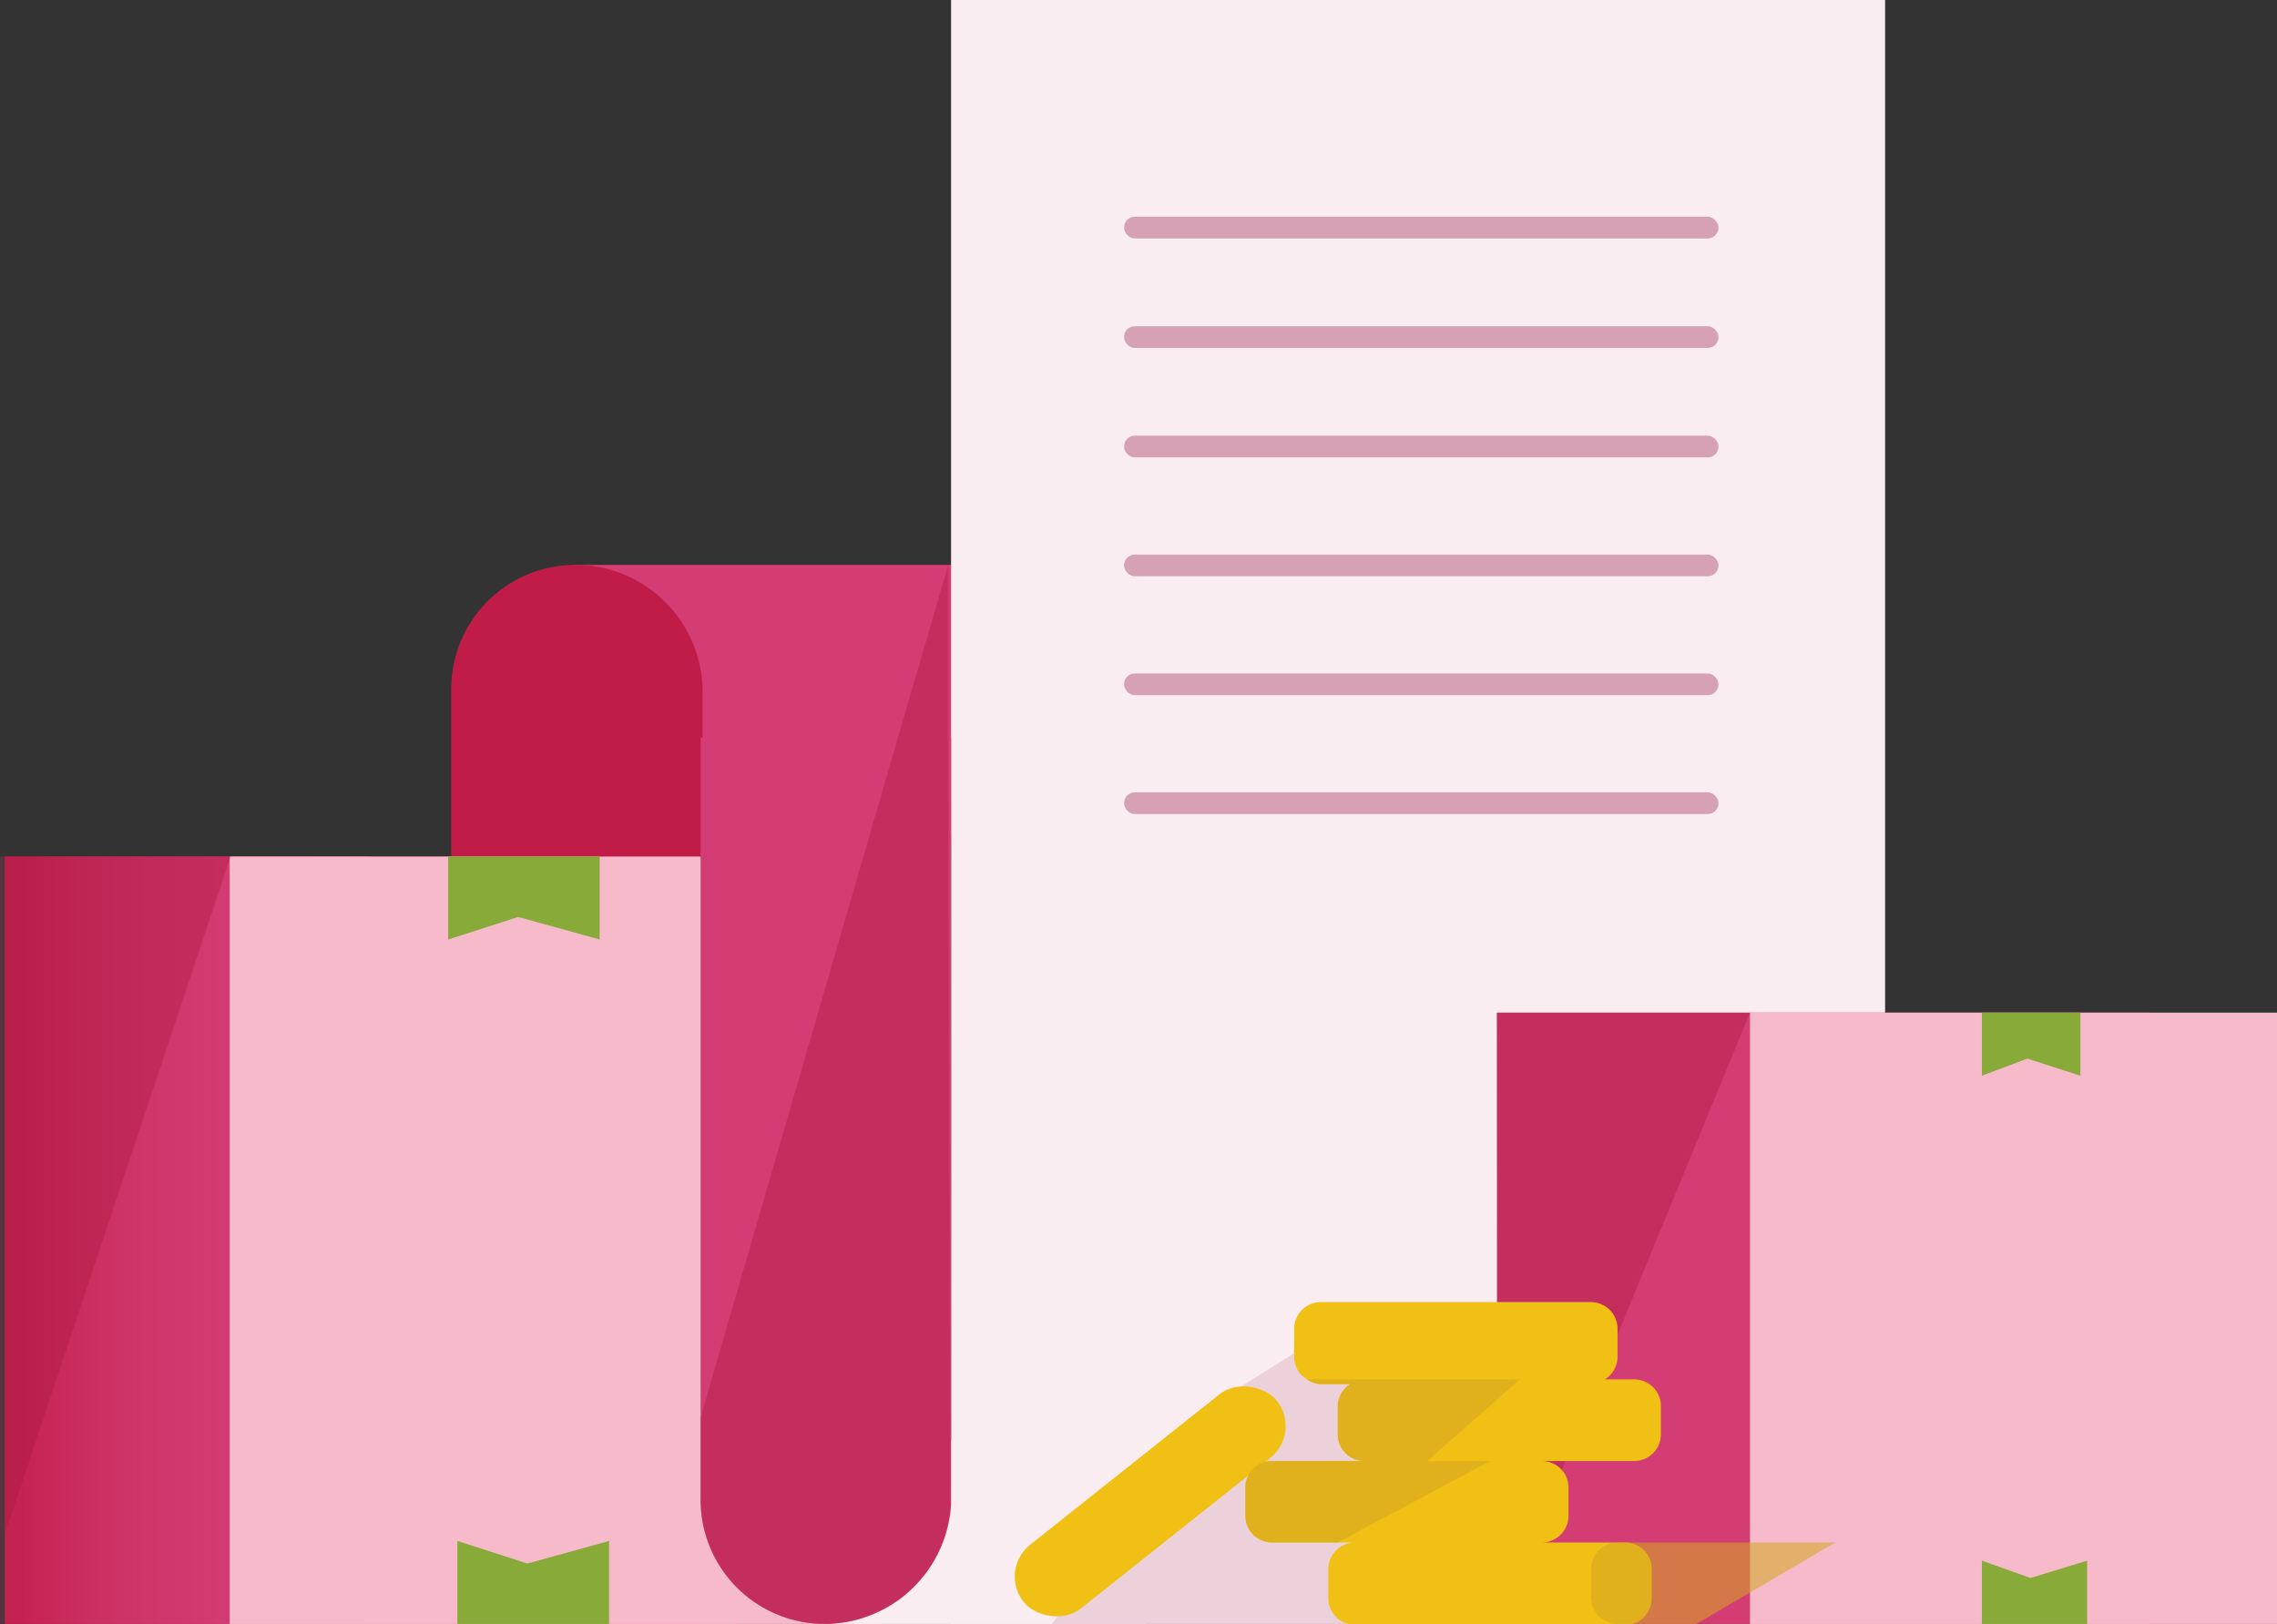 <svg xmlns="http://www.w3.org/2000/svg" xmlns:xlink="http://www.w3.org/1999/xlink" viewBox="0 0 104 74.19"><rect x="0" y="0" width="104" height="74.19" fill="#333333" stroke="none"/><defs><style>.cls-1{fill:#d33d73;}.cls-2{fill:#c11b48;}.cls-3{fill:url(#linear-gradient);}.cls-4{fill:#f7bacb;}.cls-5{fill:#88aa39;}.cls-6{fill:#f9edf1;}.cls-7{fill:#ac1a43;opacity:0.41;}.cls-8,.cls-9{fill:#d6a1b5;}.cls-9{opacity:0.37;}.cls-10{fill:#f1c014;}.cls-11{fill:#d3a623;opacity:0.56;}</style><linearGradient id="linear-gradient" y1="56.65" x2="16.78" y2="56.65" gradientUnits="userSpaceOnUse"><stop offset="0.06" stop-color="#d33d73" stop-opacity="0.2"/><stop offset="0.1" stop-color="#d33d73" stop-opacity="0.31"/><stop offset="0.19" stop-color="#d33d73" stop-opacity="0.49"/><stop offset="0.29" stop-color="#d33d73" stop-opacity="0.65"/><stop offset="0.39" stop-color="#d33d73" stop-opacity="0.78"/><stop offset="0.5" stop-color="#d33d73" stop-opacity="0.88"/><stop offset="0.62" stop-color="#d33d73" stop-opacity="0.95"/><stop offset="0.77" stop-color="#d33d73" stop-opacity="0.99"/><stop offset="1" stop-color="#d33d73"/></linearGradient></defs><g id="Layer_2" data-name="Layer 2"><g id="Layer_1-2" data-name="Layer 1"><rect class="cls-1" x="26.16" y="25.8" width="26.16" height="12.34"/><path class="cls-2" d="M26.28,25.8h0a5.81,5.81,0,0,1,5.81,5.81V74.17a0,0,0,0,1,0,0H20.61a0,0,0,0,1,0,0V31.47A5.67,5.67,0,0,1,26.28,25.8Z"/><rect class="cls-2" x="0.22" y="39.12" width="33.53" height="35.05"/><rect class="cls-3" y="39.12" width="16.78" height="35.05"/><rect class="cls-4" x="10.49" y="39.12" width="29.78" height="35.05"/><polygon class="cls-5" points="20.47 39.12 20.47 42.91 23.67 41.88 27.39 42.91 27.39 39.12 20.47 39.12"/><polygon class="cls-5" points="20.89 74.17 20.89 70.38 24.09 71.41 27.82 70.38 27.82 74.17 20.89 74.17"/><path class="cls-6" d="M43.44,0H86.1a0,0,0,0,1,0,0V58.57a15.6,15.6,0,0,1-15.6,15.6H43.44a0,0,0,0,1,0,0V0A0,0,0,0,1,43.44,0Z"/><polygon class="cls-7" points="10.53 39.12 0.23 70.05 0.23 39.12 10.53 39.12"/><rect class="cls-1" x="68.37" y="46.25" width="29.83" height="27.92"/><rect class="cls-4" x="79.93" y="46.25" width="24.07" height="27.92"/><polygon class="cls-5" points="90.52 46.25 90.52 49.13 92.6 48.35 95.02 49.13 95.02 46.25 90.52 46.25"/><polygon class="cls-5" points="90.52 74.17 90.52 71.28 92.74 72.07 95.33 71.28 95.33 74.17 90.52 74.17"/><polygon class="cls-7" points="68.37 46.25 79.93 46.25 68.44 74.17 68.37 46.25"/><rect class="cls-6" x="38.01" y="65.78" width="14.31" height="8.39"/><path class="cls-1" d="M43.44,33.69V68.37c0,.11,0,.23,0,.35a5.8,5.8,0,0,1-5.79,5.45A5.67,5.67,0,0,1,32,68.5V33.69Z"/><path class="cls-7" d="M43.42,68.72a5.8,5.8,0,0,1-5.79,5.45A5.67,5.67,0,0,1,32,68.5V64.73l9-31,2.3-7.89,0,7.89Z"/><rect class="cls-8" x="51.34" y="19.9" width="27.15" height="0.99" rx="0.49"/><rect class="cls-8" x="51.34" y="14.9" width="27.15" height="0.99" rx="0.49"/><rect class="cls-8" x="51.34" y="9.9" width="27.15" height="0.99" rx="0.49"/><rect class="cls-8" x="51.34" y="25.33" width="27.15" height="0.99" rx="0.49"/><rect class="cls-8" x="51.34" y="30.76" width="27.15" height="0.99" rx="0.49"/><rect class="cls-8" x="51.34" y="36.19" width="27.15" height="0.99" rx="0.49"/><polygon class="cls-9" points="69.94 59.85 69.94 74.17 48.01 74.19 56.72 63.3 59.08 61.83 59.2 60.28 69.94 59.85"/><rect class="cls-10" x="45.15" y="66.72" width="14.77" height="3.72" rx="1.86" transform="translate(-31.26 47.56) rotate(-38.47)"/><path class="cls-10" d="M75.86,64.22V65.5a1.22,1.22,0,0,1-1.22,1.23H70.42a1.21,1.21,0,0,1,1.22,1.21v1.29a1.22,1.22,0,0,1-1.22,1.22h3.8a1.21,1.21,0,0,1,1.22,1.22V73a1.22,1.22,0,0,1-1.22,1.22H61.9A1.23,1.23,0,0,1,60.67,73V71.67a1.22,1.22,0,0,1,1.23-1.22H58.1a1.22,1.22,0,0,1-1.22-1.22V67.94a1.21,1.21,0,0,1,1.22-1.21h4.22A1.22,1.22,0,0,1,61.1,65.5V64.22a1.21,1.21,0,0,1,.57-1H60.33A1.14,1.14,0,0,1,59.7,63a1.19,1.19,0,0,1-.59-1V60.68a1.22,1.22,0,0,1,1.22-1.21H72.66a1.22,1.22,0,0,1,1.22,1.21V62a1.22,1.22,0,0,1-.58,1h1.34A1.22,1.22,0,0,1,75.86,64.22Z"/><path class="cls-11" d="M61.1,70.45h-3a1.22,1.22,0,0,1-1.22-1.22V67.94a1.21,1.21,0,0,1,1.22-1.21h4.22A1.22,1.22,0,0,1,61.1,65.5V64.22a1.21,1.21,0,0,1,.57-1H60.33A1.14,1.14,0,0,1,59.7,63h9.72l-4.23,3.73h2.87Z"/><path class="cls-11" d="M83.83,70.45l-6.35,3.72H73.9A1.23,1.23,0,0,1,72.67,73V71.67a1.22,1.22,0,0,1,1.23-1.22Z"/></g></g></svg>